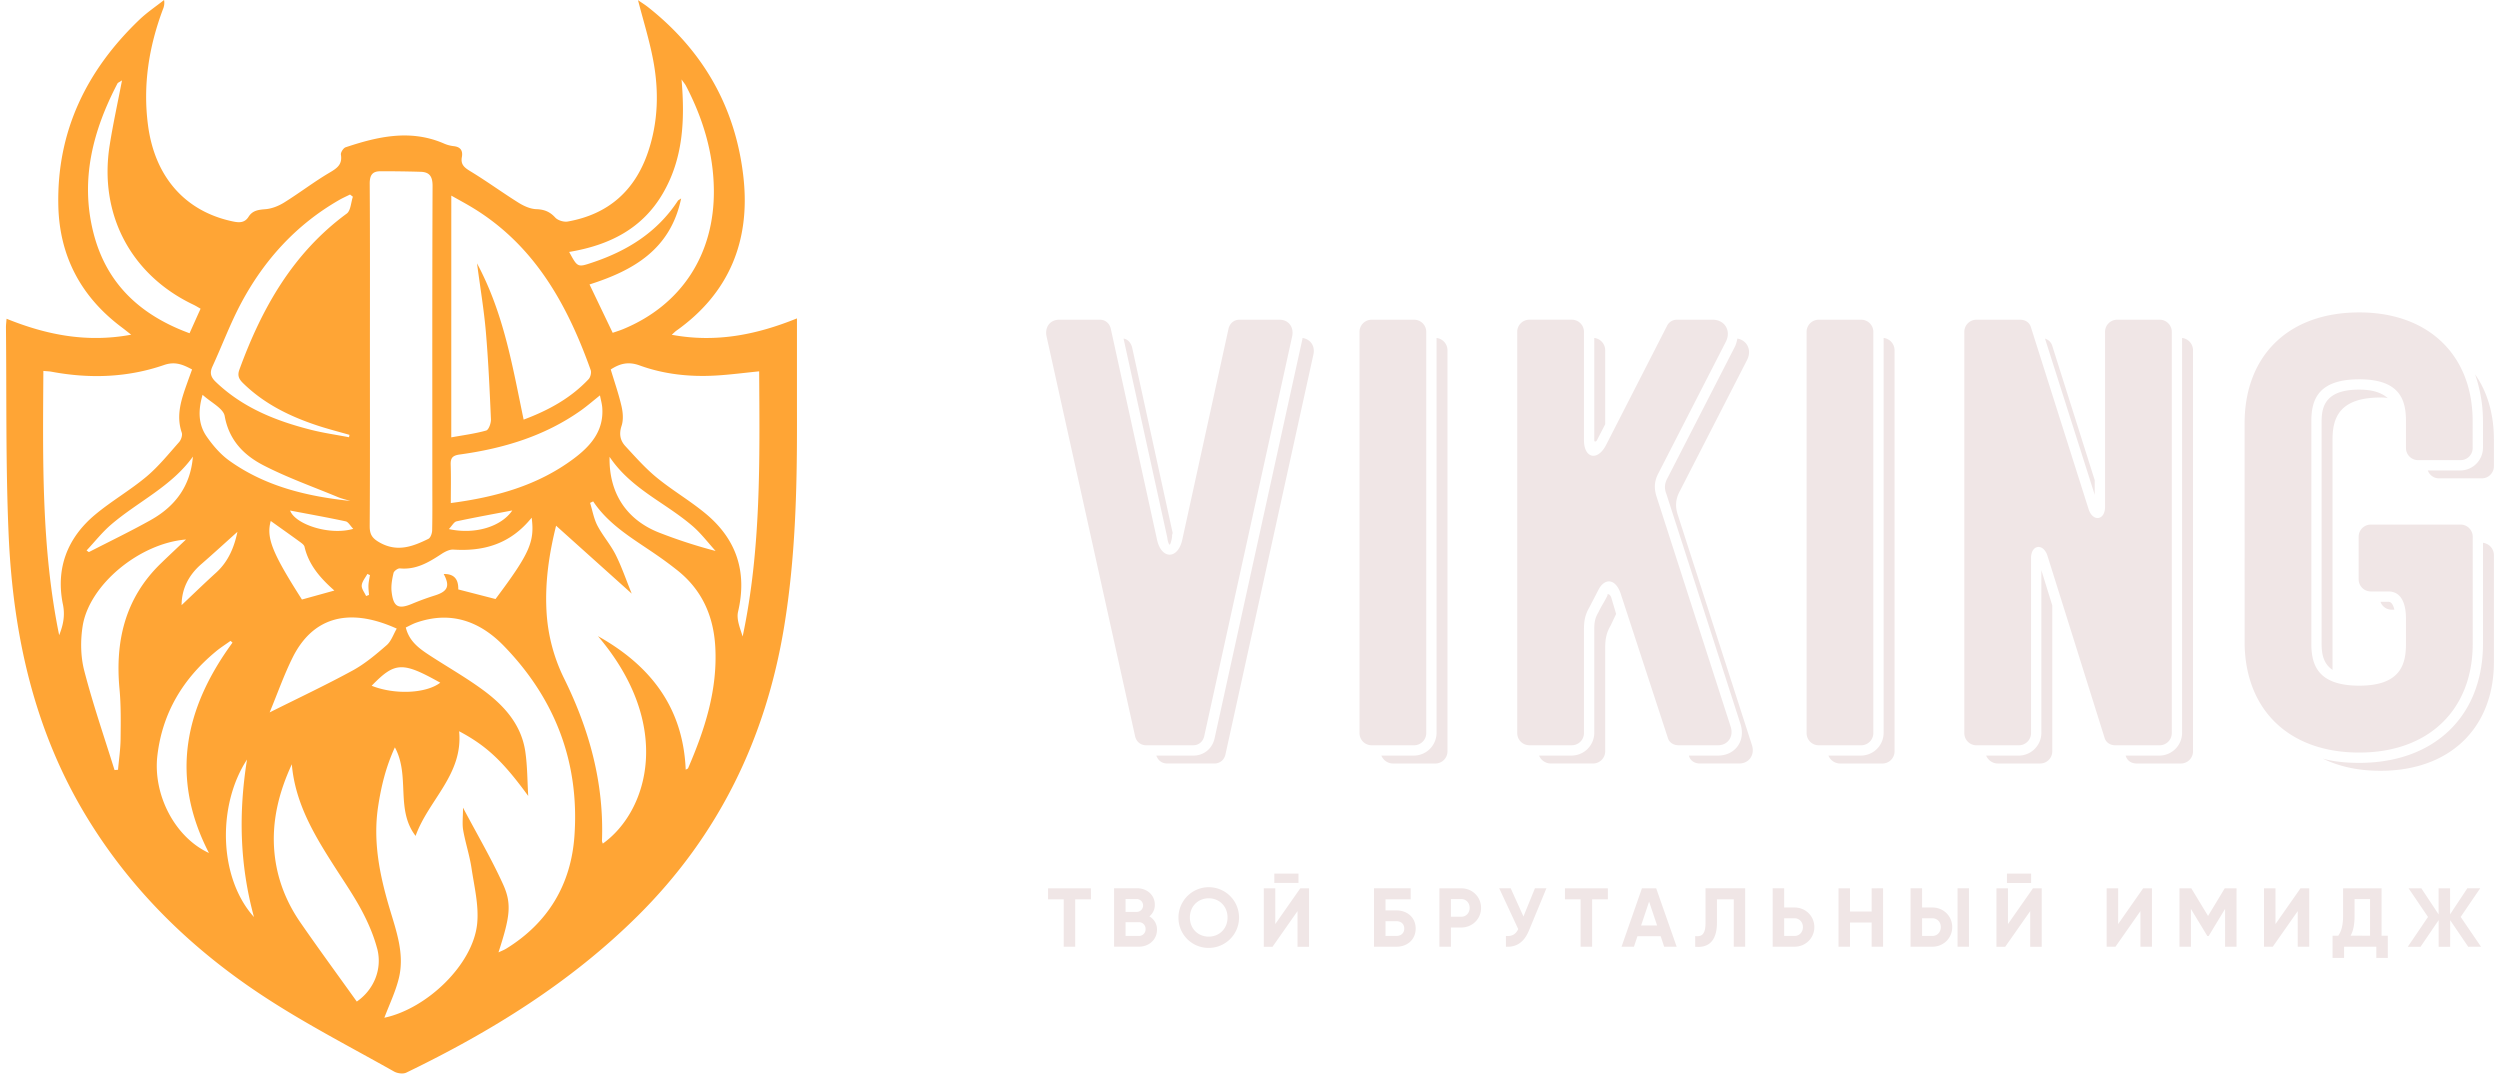 <svg width="364" height="157" fill="none" xmlns="http://www.w3.org/2000/svg"><g clip-path="url(#clip0)"><path d="M116.039 61.584c.012 9.92-.253 19.814-1.865 29.638-2.671 16.287-9.533 30.416-21.28 42.086-9.812 9.748-21.381 16.89-33.734 22.865-.47.227-1.295.118-1.784-.159-6.267-3.53-12.686-6.834-18.703-10.759-10.491-6.829-19.379-15.385-25.967-26.171C4.942 106.38 1.877 92.329 1.25 77.692c-.429-10-.28-20.025-.383-30.04 0-.374.052-.748.088-1.241C6.81 48.78 12.67 49.925 19.1 48.732c-.605-.472-.986-.782-1.378-1.076-5.911-4.422-9.069-10.35-9.229-17.714-.241-10.814 4.11-19.71 11.807-27.079C21.401 1.81 22.687.95 23.89 0c.08.453.023.92-.163 1.34-2.048 5.46-2.944 11.056-2.176 16.896.988 7.526 5.417 12.569 12.391 14.013.92.19 1.696.201 2.253-.69.58-.928 1.457-1.02 2.473-1.102.927-.076 1.905-.472 2.71-.972 2.237-1.392 4.332-3.007 6.595-4.342 1.104-.65 1.897-1.187 1.664-2.627-.052-.323.36-.963.685-1.071 4.675-1.56 9.386-2.643 14.22-.59.46.213.952.354 1.456.418 1.038.096 1.429.628 1.248 1.613-.2 1.096.405 1.542 1.275 2.07 2.378 1.444 4.631 3.093 6.991 4.568.764.473 1.698.9 2.568.93 1.159.04 1.974.361 2.762 1.22.381.415 1.247.682 1.816.581 5.864-1.04 9.767-4.446 11.686-10.085 1.493-4.385 1.615-8.897.763-13.4-.547-2.914-1.443-5.763-2.212-8.749.508.354 1.013.665 1.476 1.03 8.052 6.355 12.776 14.673 13.883 24.836 1 9.174-2.077 16.797-9.775 22.261-.188.132-.348.305-.674.596 6.394 1.18 12.27.026 18.233-2.387.001 5.266-.003 10.246.002 15.227zm-49.192 44.882c.618 6.303-4.476 10.015-6.336 15.244-2.96-3.839-.76-8.734-3.017-12.896-1.323 2.874-1.992 5.685-2.433 8.569-.782 5.106.212 10.003 1.656 14.863.983 3.305 2.208 6.636 1.365 10.14-.488 2.021-1.423 3.933-2.12 5.798 6.215-1.327 12.918-7.76 13.511-13.691.265-2.652-.423-5.421-.825-8.114-.279-1.851-.882-3.65-1.208-5.496-.162-.915-.028-1.881-.028-3.291 2.11 3.993 4.174 7.497 5.843 11.181 1.31 2.889.967 4.801-.676 9.891.449-.212.804-.343 1.121-.538 6.114-3.765 9.44-9.357 9.938-16.405.756-10.714-2.813-19.997-10.282-27.681-3.506-3.607-7.738-5.133-12.741-3.387-.517.18-1 .458-1.531.708.512 2.105 2.079 3.15 3.651 4.174 2.55 1.653 5.204 3.166 7.645 4.968 3.038 2.242 5.535 5.011 6.107 8.948.307 2.125.292 4.29.422 6.438-3.601-4.933-5.965-7.255-10.063-9.423zm32.992 5.601c.171-.106.322-.142.354-.228 2.433-5.641 4.306-11.402 3.95-17.673-.255-4.485-1.935-8.272-5.498-11.11a55.597 55.597 0 00-3.062-2.265c-3.32-2.298-6.885-4.294-9.22-7.79l-.445.22c.343 1.106.537 2.288 1.06 3.297.773 1.478 1.912 2.767 2.658 4.25.89 1.77 1.531 3.675 2.342 5.664l-11.012-9.889c-1.014 4.077-1.628 8.193-1.396 12.416a25.111 25.111 0 002.563 9.825c3.683 7.458 5.826 15.256 5.514 23.639 0 .13.078.263.118.409 6.621-4.732 10.32-17.248-.707-30.213 7.59 4.245 12.408 10.334 12.781 19.448zM53.83 76.625c-.008 1.235.408 1.786 1.485 2.387 2.55 1.416 4.8.556 7.056-.555.317-.154.54-.802.55-1.227.053-2.337.026-4.675.026-7.013 0-14.382-.023-28.764.035-43.146 0-1.37-.434-2.013-1.72-2.056a185.78 185.78 0 00-5.878-.08c-1.21 0-1.561.618-1.553 1.836.055 8.333.028 16.668.028 25.003 0 8.284.027 16.568-.03 24.85zm50.373-21.945c-3.78.218-7.529-.183-11.08-1.476-1.65-.598-2.876-.265-4.2.59.533 1.779 1.151 3.541 1.57 5.356.211.911.295 1.985.01 2.845-.391 1.18-.214 2.124.538 2.95 1.469 1.589 2.917 3.232 4.584 4.596 2.27 1.86 4.84 3.356 7.098 5.228 4.516 3.736 6.095 8.502 4.739 14.299-.26 1.111.305 2.414.667 3.611 2.709-12.776 2.481-25.687 2.405-38.612-2.217.223-4.27.495-6.331.613zM9.156 87.98c-1.06-5.22.642-9.66 4.7-13.05 2.369-1.977 5.087-3.54 7.451-5.518 1.76-1.476 3.23-3.304 4.768-5.038.293-.33.52-1.001.39-1.382-.857-2.51-.069-4.808.75-7.117.235-.666.48-1.329.752-2.082-1.313-.696-2.447-1.212-4.092-.645-5.33 1.836-10.822 2.013-16.356.978-.34-.064-.69-.07-1.204-.118-.079 12.914-.305 25.756 2.3 38.475.576-1.45.885-2.825.545-4.502h-.004zm56.55-24.3c1.778-.324 3.467-.537 5.085-.997.366-.104.714-1.076.69-1.631-.185-4.259-.377-8.522-.742-12.768-.274-3.178-.808-6.334-1.284-9.939 3.921 7.318 5.166 15.013 6.787 22.753 3.687-1.379 6.878-3.152 9.46-5.893.274-.292.435-.959.303-1.327-3.45-9.66-8.278-18.325-17.439-23.782-.856-.511-1.736-.983-2.857-1.616l-.004 35.2zm20.536-25.452c5.087-1.697 9.444-4.402 12.453-8.99.069-.105.215-.159.48-.345-1.545 7.401-6.913 10.478-13.34 12.524l3.373 7.042c.5-.176 1.01-.329 1.501-.53 8.525-3.513 13.342-10.919 13.229-20.32-.065-5.396-1.598-10.396-4.075-15.139-.107-.205-.265-.385-.63-.905.514 6.025.215 11.546-2.71 16.576-3.015 5.193-7.85 7.571-13.652 8.541 1.23 2.271 1.226 2.265 3.371 1.546zm-31.329 99.879c-.497-1.888-1.295-3.737-2.21-5.467-1.137-2.144-2.52-4.16-3.834-6.209-2.997-4.669-5.889-9.379-6.379-15.154-1.9 4.115-2.965 8.369-2.525 12.913.36 3.717 1.682 7.106 3.79 10.15 2.675 3.866 5.456 7.658 8.194 11.487 2.445-1.676 3.764-4.696 2.97-7.72h-.006zM12.037 91.142c-.335 2.107-.306 4.43.222 6.481 1.262 4.887 2.92 9.678 4.418 14.498l.508-.043c.13-1.487.353-2.973.373-4.461.027-2.433.069-4.884-.158-7.303-.652-6.987.815-13.224 5.999-18.26 1.192-1.157 2.407-2.29 3.685-3.503-6.766.549-14.086 6.577-15.047 12.591zM83.493 66.81c2.473-1.84 4.454-4.057 4.195-7.473-.04-.535-.196-1.063-.333-1.77-1.016.808-1.85 1.534-2.748 2.175-5.3 3.76-11.326 5.562-17.666 6.433-1.06.145-1.356.509-1.32 1.512.062 1.81.017 3.625.017 5.557 6.58-.866 12.627-2.543 17.855-6.434zM46.13 61.928c-3.979-1.324-7.682-3.145-10.726-6.127-.59-.579-.879-1.078-.548-1.983 3.259-8.926 7.773-16.953 15.63-22.72.583-.429.61-1.62.894-2.455l-.416-.319c-.51.254-1.034.483-1.53.766-6.296 3.602-10.996 8.774-14.37 15.13-1.563 2.943-2.73 6.098-4.129 9.133-.43.936-.252 1.55.482 2.252 3.9 3.741 8.705 5.665 13.814 6.963 1.836.472 3.723.735 5.586 1.094l.07-.348c-1.587-.458-3.19-.864-4.757-1.386zM29.205 44.947c-.36-.203-.69-.414-1.041-.582-9.094-4.326-13.77-13.139-12.203-23.164.483-3.092 1.163-6.152 1.803-9.497-.422.279-.598.33-.657.443-3.581 6.855-5.46 14.016-3.506 21.74 1.884 7.428 6.831 12.005 13.998 14.634.569-1.268 1.063-2.373 1.606-3.574zM66.023 80.02c-.575-.037-1.245.31-1.76.649-1.843 1.212-3.688 2.313-6.037 2.089-.3-.028-.862.382-.93.676-.203.876-.376 1.812-.28 2.693.247 2.262.983 2.629 3.02 1.77a38.332 38.332 0 013.274-1.195c1.884-.59 2.237-1.366 1.295-3.124 1.605-.041 2.152.856 2.12 2.243l5.423 1.398c4.946-6.618 5.725-8.306 5.263-11.846-3.066 3.811-6.938 4.937-11.388 4.647zm-14.668 17.6c1.79-.98 3.4-2.338 4.947-3.688.669-.582.979-1.579 1.464-2.407-7.478-3.383-12.458-1.237-15.17 4.234-1.248 2.515-2.183 5.186-3.336 7.969 4.273-2.138 8.247-4.006 12.095-6.109zm-19.944-2.75c-4.758 3.95-7.758 8.894-8.494 15.125-.671 5.678 2.52 11.903 7.505 14.2-5.704-11.069-3.52-21.125 3.43-30.627l-.284-.26c-.721.52-1.475.992-2.157 1.561zm64.583-17.31a74.309 74.309 0 008.198 2.662c-1.12-1.23-2.133-2.585-3.388-3.659-1.571-1.342-3.313-2.491-5.032-3.65-2.648-1.786-5.198-3.666-7.02-6.4-.109 5.277 2.47 9.181 7.242 11.047zm-65.91-14.011c.909 1.31 2.013 2.596 3.298 3.52 5.238 3.75 11.306 5.203 17.622 5.868-.607-.186-1.234-.325-1.818-.567-3.637-1.511-7.374-2.833-10.859-4.636-2.814-1.46-4.984-3.635-5.612-7.157-.2-1.124-1.985-1.965-3.22-3.096-.67 2.305-.623 4.319.589 6.068zm18.6 22.434c-2.044-1.803-3.733-3.725-4.345-6.373-.056-.247-.345-.472-.575-.644-1.457-1.062-2.93-2.102-4.343-3.112-.668 2.422.169 4.59 4.542 11.437l4.721-1.308zM21.95 75.716c3.56-1.99 5.796-4.967 6.136-9.234-3.121 4.357-7.996 6.54-11.907 9.898-1.307 1.121-2.39 2.506-3.575 3.77l.334.236c3.005-1.546 6.056-3.018 9.012-4.667v-.003zm14.015 34.872c-4.344 6.647-4.144 17.199 1.013 22.934-2.09-7.686-2.247-15.175-1.013-22.934zm18.148-10.74c3.356 1.338 7.922 1.134 9.99-.447-5.525-3.087-6.593-3.05-9.99.447zM31.47 83.375c1.854-1.684 2.665-3.858 3.1-5.94-1.667 1.491-3.444 3.123-5.266 4.708-1.87 1.622-2.852 3.626-2.864 5.964 1.677-1.584 3.328-3.187 5.03-4.732zm18.864-7.466c-2.702-.58-5.418-1.062-8.096-1.575.727 2.006 5.73 3.675 9.198 2.667-.452-.469-.726-1.011-1.102-1.092zm16.136 0c-.371.08-.641.628-1.116 1.125 3.86.842 7.662-.384 9.236-2.714-2.688.515-5.412 1.004-8.12 1.587v.002zm-13.802 9.324c-.043.495.404 1.032.635 1.55l.423-.159c-.03-.48-.1-.961-.077-1.44.024-.477.14-.965.216-1.447l-.377-.173c-.29.55-.769 1.088-.818 1.664l-.002.005z" fill="#FFA535"/><path d="M161.734 47.878l6.713 30.626c.618 3.008 3.092 3.008 3.71 0l6.713-30.626c.177-.797.795-1.328 1.59-1.328h5.83c1.325 0 2.12 1.063 1.855 2.39l-12.808 58.241c-.177.796-.795 1.327-1.59 1.327h-6.89c-.795 0-1.413-.531-1.59-1.327l-12.895-58.24c-.265-1.329.53-2.39 1.855-2.39h5.917c.795 0 1.413.53 1.59 1.327zm3.091 2.655l5.919 27.085a1.13 1.13 0 00-.089.532c-.088.62-.265 1.15-.353 1.15-.088 0-.265-.354-.353-1.062l-6.36-28.944c.618.089 1.06.62 1.236 1.24zm3.534 59.484h5.388c1.502 0 2.737-.974 3.09-2.479l12.809-58.24v-.089c1.148.177 1.855 1.151 1.59 2.39l-12.809 58.237c-.176.797-.795 1.328-1.59 1.328h-6.888c-.795 0-1.325-.443-1.59-1.151v.004zm39.302-61.697v58.421a1.773 1.773 0 01-1.767 1.771h-6.183a1.765 1.765 0 01-1.766-1.771v-58.42a1.765 1.765 0 011.766-1.77h6.183a1.767 1.767 0 011.767 1.77zm-6.537 61.693h4.77a3.313 3.313 0 002.297-.974 3.33 3.33 0 00.972-2.301V49.206a1.811 1.811 0 011.589 1.77v58.421c0 .469-.187.92-.518 1.252a1.764 1.764 0 01-1.249.518h-6.183a1.846 1.846 0 01-1.678-1.154zm29.501-61.693v15.756c0 2.655 1.943 3.098 3.18.796l8.92-17.436a1.582 1.582 0 011.414-.886h5.211c1.767 0 2.739 1.594 1.944 3.187l-9.805 19.12c-.619 1.15-.707 2.213-.265 3.54L252 105.854c.442 1.416-.441 2.656-1.855 2.656h-5.741c-.795 0-1.414-.443-1.59-1.151l-6.801-20.801c-.706-2.302-2.385-2.568-3.356-.532l-1.237 2.39c-.618 1.063-.795 1.948-.795 3.275v15.047a1.767 1.767 0 01-1.767 1.77h-6.183a1.764 1.764 0 01-1.766-1.77v-58.42a1.765 1.765 0 011.766-1.77h6.183a1.76 1.76 0 011.251.519 1.78 1.78 0 01.516 1.254zm-6.536 61.693h4.769a3.327 3.327 0 003.269-3.275V91.691c0-1.062.088-1.681.618-2.567.353-.796.972-1.681 1.325-2.478h-.088c.176-.266.441-.088.618.354l.707 2.39-.795 1.682c-.619 1.062-.795 1.947-.795 3.275v15.047a1.769 1.769 0 01-1.767 1.77h-6.183a1.855 1.855 0 01-1.678-1.151zm9.628-48.238l-1.237 2.389c-.177.177-.353.177-.353-.088V49.205c.434.052.834.26 1.126.586.292.326.457.746.464 1.184v10.8zm12.188 48.238h4.24c2.474 0 4.064-2.124 3.269-4.603l-10.777-33.457c-.353-.885-.265-1.593.177-2.39l9.805-19.119c.176-.354.265-.797.353-1.15 1.413.265 2.12 1.681 1.413 3.097l-9.805 19.12c-.618 1.15-.706 2.213-.265 3.54l10.776 33.457c.441 1.417-.442 2.656-1.854 2.656h-5.746c-.791 0-1.414-.443-1.586-1.151zm26.852-61.693v58.421a1.773 1.773 0 01-1.766 1.771h-6.185a1.765 1.765 0 01-1.766-1.771v-58.42a1.765 1.765 0 011.766-1.77h6.183a1.764 1.764 0 011.768 1.77zm-6.538 61.693h4.77a3.315 3.315 0 002.296-.974 3.33 3.33 0 00.972-2.301V49.206a1.81 1.81 0 011.59 1.77v58.421c0 .469-.187.92-.518 1.252a1.764 1.764 0 01-1.249.518h-6.182a1.851 1.851 0 01-1.679-1.154zm29.501-62.312l8.391 26.465c.618 1.859 2.385 1.594 2.385-.354V48.32a1.765 1.765 0 011.766-1.77h6.184a1.766 1.766 0 011.766 1.77v58.421a1.773 1.773 0 01-1.766 1.771h-6.449c-.795 0-1.413-.443-1.59-1.151l-8.303-26.465c-.617-1.858-2.384-1.593-2.384.354v25.492a1.773 1.773 0 01-1.766 1.771h-6.184a1.765 1.765 0 01-1.766-1.771v-58.42a1.765 1.765 0 011.766-1.77h6.36c.795 0 1.414.442 1.59 1.15zm-6.536 62.316h4.77a3.321 3.321 0 003.268-3.276V83.019l1.589 5.134v21.244a1.771 1.771 0 01-1.767 1.77h-6.183a1.851 1.851 0 01-1.677-1.154v.004zm9.627-59.657l6.183 19.561v2.124l-7.242-22.747a1.59 1.59 0 011.059 1.058v.004zm10.688 59.657h4.947a3.327 3.327 0 003.267-3.276V49.206a1.808 1.808 0 011.59 1.77v58.421a1.771 1.771 0 01-1.767 1.77h-6.446c-.796-.003-1.413-.446-1.591-1.154v.004zm34.004-64.529c10.069 0 16.517 6.196 16.517 15.845v3.894a1.765 1.765 0 01-1.766 1.77h-6.178a1.765 1.765 0 01-1.766-1.77v-3.894c0-3.01-.795-6.108-6.801-6.108-6.095 0-6.978 3.098-6.978 6.108v32.394c0 3.01.883 6.107 6.978 6.107 6.007 0 6.801-3.097 6.801-6.107v-3.629c0-2.567-.882-3.983-2.561-3.983h-2.561a1.767 1.767 0 01-1.767-1.77V78.15a1.767 1.767 0 011.767-1.77h13.073a1.765 1.765 0 011.766 1.77v15.579c0 9.647-6.448 15.843-16.517 15.843-10.246 0-16.517-6.196-16.693-15.755V61.243c.173-9.559 6.44-15.755 16.686-15.755zm-5.476 48.24V61.332c0-2.302.706-4.603 5.476-4.603 2.12 0 3.357.531 4.152 1.24a4.285 4.285 0 00-1.06-.09c-6.095 0-6.978 3.099-6.978 6.107v33.547c-1.321-.886-1.59-2.302-1.59-3.807zm.176 16.728c1.59.442 3.357.619 5.3.619 10.954 0 18.02-6.815 18.02-17.349V79.035a1.808 1.808 0 011.59 1.77v15.579c0 9.647-6.448 15.843-16.517 15.843-3.269-.001-6.008-.62-8.393-1.771zm8.392-22.836h1.148c.442 0 .707.442.884 1.15h-.354a1.727 1.727 0 01-1.678-1.15zm6.889-19.12h4.77a3.315 3.315 0 002.296-.974 3.33 3.33 0 00.972-2.3V61.33c0-2.32-.388-4.624-1.148-6.815 1.766 2.478 2.738 5.753 2.738 9.47v3.894a1.767 1.767 0 01-1.767 1.77h-6.183a1.724 1.724 0 01-1.672-1.148h-.006zm-194.638 62.439h-2.293v6.91h-1.674v-6.904h-2.281v-1.605h6.242l.006 1.599zm9.611 4.432c0 1.458-1.177 2.467-2.644 2.467h-3.602v-8.509h3.348c1.431 0 2.584.973 2.584 2.395a2.113 2.113 0 01-.801 1.702 2.152 2.152 0 011.115 1.945zm-4.573-4.473v1.876h1.675a.938.938 0 000-1.872l-1.675-.004zm2.912 4.366a.99.99 0 00-.065-.384.962.962 0 00-.918-.612h-1.929v2.007h1.929a.958.958 0 00.71-.291.97.97 0 00.273-.718v-.002zm4.789-1.675a4.429 4.429 0 012.728-4.079 4.41 4.41 0 012.548-.248 4.41 4.41 0 013.46 3.477 4.414 4.414 0 01-4.332 5.275 4.374 4.374 0 01-3.129-1.286 4.38 4.38 0 01-1.275-3.139zm7.146 0c0-1.64-1.201-2.796-2.742-2.796-1.54 0-2.742 1.156-2.742 2.796 0 1.641 1.202 2.784 2.742 2.784 1.541 0 2.742-1.155 2.742-2.784zm10.19-.932l-3.64 5.193h-1.272v-8.51h1.674v5.203l3.639-5.203h1.275v8.51h-1.676v-5.193zm-3.38-5.462h3.518v1.362h-3.518v-1.362zm20.582 7.999c0 1.567-1.165 2.649-2.815 2.649h-3.251v-8.509h5.338v1.605h-3.664v1.617h1.577c1.65 0 2.815 1.081 2.815 2.638zm-1.662 0c0-.708-.522-1.071-1.153-1.071h-1.577v2.152h1.577c.631 0 1.153-.365 1.153-1.081zm11.185-3.003c0 1.592-1.261 2.856-2.9 2.856h-1.491v2.802h-1.674v-8.509h3.167c1.637-.006 2.898 1.258 2.898 2.851zm-1.662 0c0-.742-.521-1.289-1.238-1.289h-1.491v2.58h1.493c.715 0 1.236-.561 1.236-1.291zm11.175-2.857l-2.548 6.163c-.707 1.714-1.831 2.431-3.347 2.346v-1.568c.934.085 1.443-.28 1.795-.996l-2.774-5.945h1.675l1.856 4.108 1.674-4.108h1.669zm8.948 1.605h-2.293v6.91h-1.674v-6.904h-2.281v-1.605h6.248v1.599zm7.69 5.376h-3.385l-.51 1.534h-1.806l2.971-8.509h2.075l2.984 8.509h-1.82l-.509-1.534zm-.522-1.567l-1.164-3.477-1.165 3.477h2.329zm5.548 1.54c.934.133 1.504-.236 1.504-1.922v-5.032h5.771v8.515h-1.659v-6.904h-2.45v3.379c0 3.069-1.589 3.683-3.166 3.525v-1.561zm17.346-1.301c0 1.592-1.261 2.856-2.9 2.856h-3.165v-8.509h1.673v2.796h1.494c1.637 0 2.898 1.264 2.898 2.857zm-1.662 0c0-.729-.522-1.289-1.238-1.289h-1.492v2.577h1.494c.714 0 1.236-.55 1.236-1.288zm11.669-5.653v8.515h-1.661v-3.525h-3.154v3.525h-1.674v-8.509h1.674v3.379h3.154v-3.379l1.661-.006zm4.005 0h1.675v2.796h1.492c1.637 0 2.898 1.264 2.898 2.857 0 1.594-1.261 2.856-2.898 2.856h-3.167v-8.509zm3.167 6.941c.715 0 1.236-.547 1.236-1.288s-.521-1.289-1.236-1.289h-1.492v2.577h1.492zm3.674-6.941h1.662v8.515h-1.662v-8.515zm10.577 3.323l-3.64 5.193h-1.274v-8.51h1.677v5.203l3.639-5.203h1.274v8.51h-1.674l-.002-5.193zm-3.385-5.459h3.518v1.362h-3.518v-1.362zm19.433 5.458l-3.639 5.193h-1.278v-8.509h1.675v5.202l3.639-5.202h1.281v8.509h-1.673l-.005-5.193zm13.989 5.193h-1.662v-5.518l-2.39 3.95h-.194l-2.39-3.939v5.507h-1.667v-8.509h1.723l2.438 4.023 2.426-4.023h1.722l-.006 8.509zm8.916-5.193l-3.639 5.193h-1.275v-8.509h1.675v5.202l3.639-5.202h1.274v8.509h-1.674v-5.193zm13.113 3.582v3.234h-1.674v-1.623h-4.694v1.629h-1.675v-3.234h.825c.399-.558.706-1.385.706-2.881v-4.023h5.605v6.904l.907-.006zm-2.584 0v-5.336h-2.257v2.479c0 1.459-.266 2.31-.581 2.856l2.838.001zm14.293 1.612l-2.632-3.879v3.879h-1.674v-3.879l-2.636 3.879h-1.856l2.944-4.34-2.826-4.17h1.856l2.511 3.793v-3.793h1.673v3.789l2.511-3.794h1.87l-2.84 4.17 2.961 4.34-1.862.005z" fill="#F0E6E6"/></g><defs><clipPath id="clip0"><path fill="#fff" transform="translate(.867)" d="M0 0h362.245v156.295H0z"/></clipPath></defs></svg>